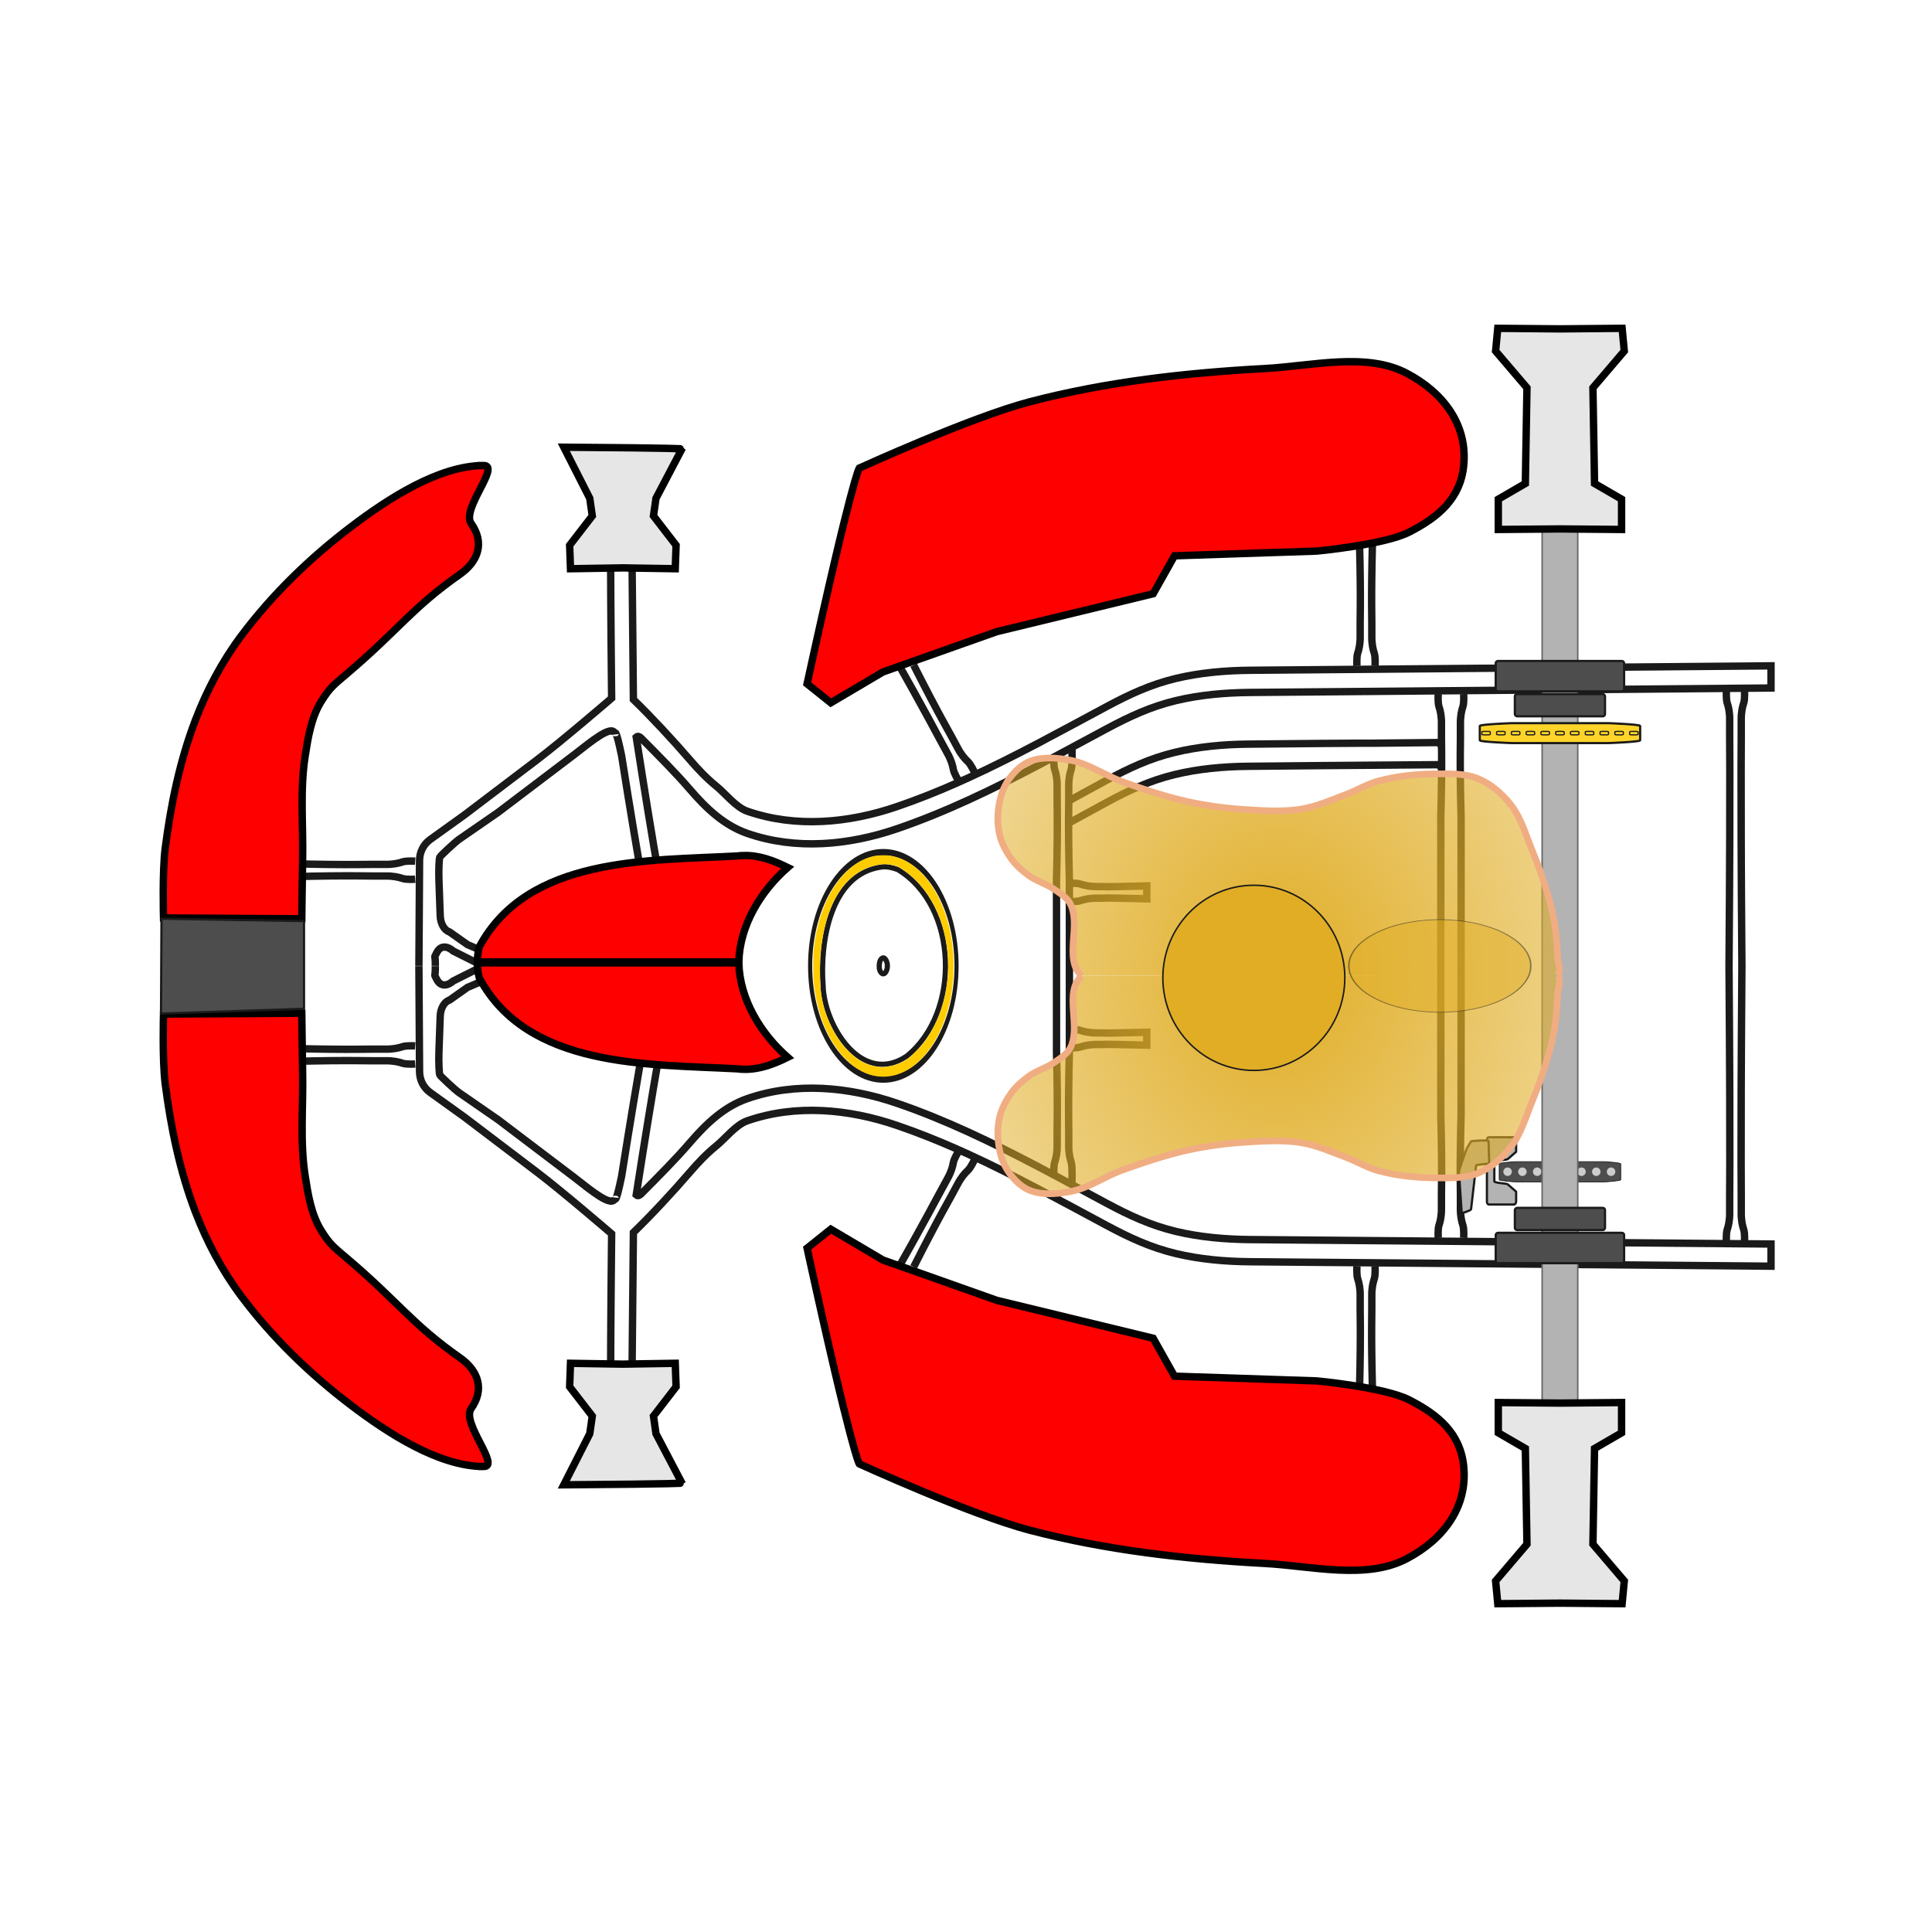 <svg:svg xmlns:dc="http://purl.org/dc/elements/1.1/" xmlns:ns1="http://sodipodi.sourceforge.net/DTD/sodipodi-0.dtd" xmlns:ns2="http://www.inkscape.org/namespaces/inkscape" xmlns:ns4="http://creativecommons.org/ns#" xmlns:rdf="http://www.w3.org/1999/02/22-rdf-syntax-ns#" xmlns:svg="http://www.w3.org/2000/svg" height="261.429" id="svg4475" version="1.1" viewBox="-21.581 -43.911 261.429 261.429" width="261.429" ns1:docname="GoKartChassis.svg" ns2:version="0.48.2 r9819">
  <svg:title id="title4062">Go Kart</svg:title>
  <svg:defs id="defs4479">
    <svg:filter color-interpolation-filters="sRGB" height="1.616" id="filter4401" width="1.627" x="-.313" y="-.308" ns2:collect="always">
      <svg:feGaussianBlur id="feGaussianBlur4403" stdDeviation="3.216" ns2:collect="always" />
    </svg:filter>
    <svg:filter color-interpolation-filters="sRGB" height="1.862" id="filter4407" width="1.877" x="-.439" y="-.431" ns2:collect="always">
      <svg:feGaussianBlur id="feGaussianBlur4409" stdDeviation="4.501" ns2:collect="always" />
    </svg:filter>
    <svg:radialGradient cx="161.96" cy="91.014" gradientTransform="matrix(2.31 -.005 .007 2.862 -212.82 -168.61)" gradientUnits="userSpaceOnUse" id="radialGradient4060" r="38.108" spreadMethod="reflect" ns2:collect="always">
      <svg:stop id="stop4317" offset="0" style="stop-color:#e0ad25" />
      <svg:stop id="stop4319" offset="1" style="stop-color:#e0ad25;stop-opacity:0" />
    </svg:radialGradient>
  </svg:defs>
  <ns1:namedview bordercolor="#666666" borderopacity="1" fit-margin-bottom="0" fit-margin-left="0" fit-margin-right="0" fit-margin-top="0" gridtolerance="1" guidetolerance="2" id="namedview4477" objecttolerance="10" pagecolor="#ffffff" showgrid="false" showguides="true" ns2:bbox-nodes="true" ns2:current-layer="layer8" ns2:cx="82.440816" ns2:cy="84.96875" ns2:guide-bbox="true" ns2:pageopacity="0" ns2:pageshadow="2" ns2:snap-bbox="true" ns2:snap-bbox-midpoints="true" ns2:snap-center="true" ns2:snap-grids="false" ns2:snap-object-midpoints="true" ns2:snap-page="true" ns2:snap-to-guides="false" ns2:window-height="752" ns2:window-maximized="0" ns2:window-width="1280" ns2:window-x="0" ns2:window-y="0" ns2:zoom="2.9180328" />
  <svg:g id="layer8" transform="translate(-10.517 -2.875)" ns2:groupmode="layer" ns2:label="Seggiolino">
    <svg:g id="g3971">
      <svg:g id="g3209">
        <svg:path d="m112.57 48.96c3.719 7.337 4.907 9.188 5.939 11.184 0.47 0.91 0.992 1.509 1.395 1.881 0.403 0.372 0.904 1.459 0.904 1.459" id="path3954" style="stroke:#1a1a1a;stroke-width:1px;fill:#666666" ns1:nodetypes="cssc" ns2:connector-curvature="0" />
        <svg:path d="m109.9 47.795c4.095 7.134 6.131 11.137 7.233 13.095 0.503 0.892 0.718 1.657 0.808 2.199 0.089 0.541 0.724 1.556 0.724 1.556" id="path3952" style="stroke:#1a1a1a;stroke-width:1px;fill:#666666" ns1:nodetypes="cssc" ns2:connector-curvature="0" />
        <svg:path d="m80.701 89.663s-0.876-0.08-5.674-30.957c0.266-0.244 0.543 0.017 0.806 0.283 2.192 2.216 4.495 4.51 6.467 6.802 1.11 1.29 2.267 2.505 3.537 3.532s2.655 1.868 4.22 2.411c6.561 2.276 13.695 1.614 20.23-0.618 3.311-1.131 6.54-2.462 9.718-3.917s6.303-3.037 9.409-4.667 6.19-3.312 9.285-4.967 5.944-2.981 9.347-3.797c3.263-0.783 6.711-1.078 10.067-1.106 3.356-0.029 6.711-0.057 10.067-0.086 6.711-0.057 13.422-0.114 20.133-0.171 13.422-0.114 26.845-0.228 40.267-0.343v-3c-13.422 0.114-26.845 0.228-40.267 0.343-4.36 0.037-8.721 0.074-13.081 0.111-0.652 0.005-1.304 0.011-1.956 0.017-1.645 0.014-3.252 0.028-5.096 0.043-3.356 0.029-6.711 0.057-10.067 0.086-3.356 0.029-6.803 0.324-10.067 1.106-3.403 0.816-6.252 2.141-9.347 3.797-3.095 1.656-6.18 3.337-9.285 4.967s-6.231 3.212-9.409 4.667c-1.186 0.543-2.379 1.069-3.581 1.574-0.636 0.267-1.274 0.528-1.915 0.782-1.394 0.553-2.8 1.076-4.222 1.561-6.535 2.231-13.669 2.893-20.23 0.618-1.565-0.543-2.949-2.383-4.22-3.411s-2.427-2.242-3.537-3.532c-2.22-2.58-5.274-5.873-7.657-8.173-0.174-17.181-0.174-17.987-0.174-17.987" id="path3861" style="stroke:#1a1a1a;stroke-width:1px;fill:none" ns1:nodetypes="cccsssssssssssccsssssssssssccsscc" ns2:connector-curvature="0" />
        <svg:path d="m45.62 89.663 0.088-14.267c0.007-1.119 0.512-2.165 1.448-2.837l4.618-3.317 9.847-7.473c3.391-2.573 10.078-8.327 10.078-8.327-0.133-12.741-0.133-18.03-0.133-18.03" id="path3867" style="stroke:#1a1a1a;stroke-width:1px;fill:none" ns1:nodetypes="cscsscc" ns2:connector-curvature="0" />
        <svg:path d="m47.841 89.663c0.019-1.8-0.233-0.871 0.116-1.644 0.807-1.789 2.299-0.37 2.299-0.37l9.979 5.013h17.086" id="path3869" style="stroke:#1a1a1a;stroke-width:1px;fill:none" ns1:nodetypes="csccc" ns2:connector-curvature="0" />
        <svg:path d="m78.964 92.663s-1.116-1.056-5.914-31.433c-0.835-4.034-0.889-2.957-0.889-2.957-0.195-0.677-0.983-0.438-2.041 0.219-1.003 0.623-2.249 1.622-3.465 2.573l-10.321 7.825-5.283 3.654c-0.504 0.348-2.523 2.222-2.608 2.413-0.084 0.191-0.163 1.704-0.113 3.082l0.175 4.867c0.038 1.049 0.567 1.957 1.257 2.162l2.441 1.723 13.063 5.556 13.698 0.317" id="path3918" style="stroke:#1a1a1a;stroke-width:1px;fill:none" ns1:nodetypes="cccsccszsssccc" ns2:connector-curvature="0" />
        <svg:g id="g4637">
          <svg:path d="m172.9 32.373c0.214 8.222 0.048 10.416 0.088 12.663 0.018 1.024-0.156 1.799-0.334 2.318-0.178 0.519-0.102 1.713-0.102 1.713" id="path3851" style="stroke:#1a1a1a;stroke-width:1px;fill:#666666" ns1:nodetypes="cssc" ns2:connector-curvature="0" />
          <svg:path d="m174.65 32.373c-0.214 8.222-0.048 10.416-0.088 12.663-0.018 1.024 0.156 1.799 0.334 2.318 0.178 0.519 0.102 1.713 0.102 1.713" id="path3948" style="stroke:#1a1a1a;stroke-width:1px;fill:#666666" ns1:nodetypes="cssc" ns2:connector-curvature="0" />
        </svg:g>
        <svg:g id="g3991" transform="matrix(1 0 0 -1 0 179.36)">
          <svg:path d="m112.57 48.96c3.719 7.337 4.907 9.188 5.939 11.184 0.47 0.91 0.992 1.509 1.395 1.881 0.403 0.372 0.904 1.459 0.904 1.459" id="path3993" style="stroke:#1a1a1a;stroke-width:1px;fill:#666666" ns1:nodetypes="cssc" ns2:connector-curvature="0" />
          <svg:path d="m109.9 47.795c4.095 7.134 6.131 11.137 7.233 13.095 0.503 0.892 0.718 1.657 0.808 2.199 0.089 0.541 0.724 1.556 0.724 1.556" id="path3995" style="stroke:#1a1a1a;stroke-width:1px;fill:#666666" ns1:nodetypes="cssc" ns2:connector-curvature="0" />
          <svg:path d="m80.701 89.663s-0.876-0.08-5.674-30.957c0.266-0.244 0.543 0.017 0.806 0.283 2.192 2.216 4.495 4.51 6.467 6.802 1.11 1.29 2.267 2.505 3.537 3.532s2.655 1.868 4.22 2.411c6.561 2.276 13.695 1.614 20.23-0.618 3.311-1.131 6.54-2.462 9.718-3.917s6.303-3.037 9.409-4.667 6.19-3.312 9.285-4.967 5.944-2.981 9.347-3.797c3.263-0.783 6.711-1.078 10.067-1.106 3.356-0.029 6.711-0.057 10.067-0.086 6.711-0.057 13.422-0.114 20.133-0.171 13.422-0.114 26.845-0.228 40.267-0.343v-3c-13.422 0.114-26.845 0.228-40.267 0.343-4.36 0.037-8.721 0.074-13.081 0.111-0.652 0.005-1.304 0.011-1.956 0.017-1.645 0.014-3.252 0.028-5.096 0.043-3.356 0.029-6.711 0.057-10.067 0.086-3.356 0.029-6.803 0.324-10.067 1.106-3.403 0.816-6.252 2.141-9.347 3.797-3.095 1.656-6.18 3.337-9.285 4.967s-6.231 3.212-9.409 4.667c-1.186 0.543-2.379 1.069-3.581 1.574-0.636 0.267-1.274 0.528-1.915 0.782-1.394 0.553-2.8 1.076-4.222 1.561-6.535 2.231-13.669 2.893-20.23 0.618-1.565-0.543-2.949-2.383-4.22-3.411s-2.427-2.242-3.537-3.532c-2.22-2.58-5.274-5.873-7.657-8.173-0.174-17.181-0.174-17.987-0.174-17.987" id="path3999" style="stroke:#1a1a1a;stroke-width:1px;fill:none" ns1:nodetypes="cccsssssssssssccsssssssssssccsscc" ns2:connector-curvature="0" />
          <svg:path d="m45.62 89.663 0.088-14.267c0.007-1.119 0.512-2.165 1.448-2.837l4.618-3.317 9.847-7.473c3.391-2.573 10.078-8.327 10.078-8.327-0.133-12.741-0.133-18.03-0.133-18.03" id="path4001" style="stroke:#1a1a1a;stroke-width:1px;fill:none" ns1:nodetypes="cscsscc" ns2:connector-curvature="0" />
          <svg:path d="m47.841 89.663c0.019-1.8-0.233-0.871 0.116-1.644 0.807-1.789 2.299-0.37 2.299-0.37l9.979 5.013h17.086" id="path4003" style="stroke:#1a1a1a;stroke-width:1px;fill:none" ns1:nodetypes="csccc" ns2:connector-curvature="0" />
          <svg:path d="m172.9 32.373c0.214 8.222 0.048 10.416 0.088 12.663 0.018 1.024-0.156 1.799-0.334 2.318-0.178 0.519-0.102 1.713-0.102 1.713" id="path4005" style="stroke:#1a1a1a;stroke-width:1px;fill:#666666" ns1:nodetypes="cssc" ns2:connector-curvature="0" />
          <svg:path d="m78.964 92.663s-1.116-1.056-5.914-31.433c-0.835-4.034-0.889-2.957-0.889-2.957-0.195-0.677-0.983-0.438-2.041 0.219-1.003 0.623-2.249 1.622-3.465 2.573l-10.321 7.825-5.283 3.654c-0.504 0.348-2.523 2.222-2.608 2.413-0.084 0.191-0.163 1.704-0.113 3.082l0.175 4.867c0.038 1.049 0.567 1.957 1.257 2.162l2.441 1.723 13.063 5.556 13.698 0.317" id="path4007" style="stroke:#1a1a1a;stroke-width:1px;fill:none" ns1:nodetypes="cccsccszsssccc" ns2:connector-curvature="0" />
          <svg:path d="m174.65 32.373c-0.214 8.222-0.048 10.416-0.088 12.663-0.018 1.024 0.156 1.799 0.334 2.318 0.178 0.519 0.102 1.713 0.102 1.713" id="path4009" style="stroke:#1a1a1a;stroke-width:1px;fill:#666666" ns1:nodetypes="cssc" ns2:connector-curvature="0" />
        </svg:g>
        <svg:g id="g4641" transform="matrix(0 -1 1 0 -3.948 250.49)">
          <svg:path d="m172.9 32.373c0.214 8.222 0.048 10.416 0.088 12.663 0.018 1.024-0.156 1.799-0.334 2.318-0.178 0.519-0.102 1.713-0.102 1.713" id="path4643" style="stroke:#1a1a1a;stroke-width:1px;fill:#666666" ns1:nodetypes="cssc" ns2:connector-curvature="0" />
          <svg:path d="m174.65 32.373c-0.214 8.222-0.048 10.416-0.088 12.663-0.018 1.024 0.156 1.799 0.334 2.318 0.178 0.519 0.102 1.713 0.102 1.713" id="path4645" style="stroke:#1a1a1a;stroke-width:1px;fill:#666666" ns1:nodetypes="cssc" ns2:connector-curvature="0" />
        </svg:g>
        <svg:g id="g4647" transform="matrix(0 -1 1 0 -3.948 275.49)">
          <svg:path d="m172.9 32.373c0.214 8.222 0.048 10.416 0.088 12.663 0.018 1.024-0.156 1.799-0.334 2.318-0.178 0.519-0.102 1.713-0.102 1.713" id="path4649" style="stroke:#1a1a1a;stroke-width:1px;fill:#666666" ns1:nodetypes="cssc" ns2:connector-curvature="0" />
          <svg:path d="m174.65 32.373c-0.214 8.222-0.048 10.416-0.088 12.663-0.018 1.024 0.156 1.799 0.334 2.318 0.178 0.519 0.102 1.713 0.102 1.713" id="path4651" style="stroke:#1a1a1a;stroke-width:1px;fill:#666666" ns1:nodetypes="cssc" ns2:connector-curvature="0" />
        </svg:g>
        <svg:path d="m133.99 60.257s0.076 2.31-0.102 2.829c-0.178 0.519-0.352 1.294-0.334 2.318 0.04 2.246-0.126 4.44 0.088 12.663v23.191c-0.214 8.222-0.048 10.416-0.088 12.663-0.018 1.024 0.156 1.799 0.334 2.318 0.178 0.519 0.102 2.829 0.102 2.829" id="path4655" style="stroke:#1a1a1a;stroke-width:1px;fill:#666666" ns1:nodetypes="cssccssc" ns2:connector-curvature="0" />
        <svg:path d="m131.55 61.373s-0.076 1.194 0.102 1.713c0.178 0.519 0.352 1.294 0.334 2.318-0.04 2.246 0.126 4.44-0.088 12.663v23.191c0.214 8.222 0.048 10.416 0.088 12.663 0.018 1.024-0.156 1.799-0.334 2.318-0.178 0.519-0.102 1.713-0.102 1.713" id="path4657" style="stroke:#1a1a1a;stroke-width:1px;fill:#666666" ns1:nodetypes="cssccssc" ns2:connector-curvature="0" />
        <svg:path d="m222.55 52.373s-0.076 1.194 0.102 1.713c0.178 0.519 0.352 1.294 0.334 2.318-0.04 2.246 0.126 4.44-0.088 33.315 0.214 28.875 0.048 31.069 0.088 33.315 0.018 1.024-0.156 1.799-0.334 2.318-0.178 0.519-0.102 1.713-0.102 1.713" id="path5497" style="stroke:#1a1a1a;stroke-width:1px;fill:#666666" ns1:nodetypes="csscssc" ns2:connector-curvature="0" />
        <svg:path d="m224.99 52.373s0.076 1.194-0.102 1.713c-0.178 0.519-0.352 1.294-0.334 2.318 0.04 2.246-0.126 4.44 0.088 33.315-0.214 28.875-0.048 31.069-0.088 33.315-0.018 1.024 0.156 1.799 0.334 2.318 0.178 0.519 0.102 1.713 0.102 1.713" id="path5499" style="stroke:#1a1a1a;stroke-width:1px;fill:#666666" ns1:nodetypes="csscssc" ns2:connector-curvature="0" />
        <svg:path d="m186.99 52.873s0.076 1.194-0.102 1.713c-0.178 0.519-0.352 1.294-0.334 2.318 0.04 2.246-0.126 4.44 0.088 12.663l0 40.206c-0.214 8.222-0.048 10.416-0.088 12.663-0.018 1.024 0.156 1.799 0.334 2.318 0.178 0.519 0.102 1.713 0.102 1.713" id="path5513" style="stroke:#1a1a1a;stroke-width:1px;fill:#666666" ns1:nodetypes="cssccssc" ns2:connector-curvature="0" />
        <svg:path d="m183.55 126.47s-0.076-1.194 0.102-1.713c0.178-0.519 0.352-1.294 0.334-2.318-0.04-2.246 0.126-4.44-0.088-12.663v-40.213c0.214-8.222 0.048-10.416 0.088-12.663 0.018-1.024-0.156-1.799-0.334-2.318-0.178-0.519-0.102-1.713-0.102-1.713" id="path5517" style="stroke:#1a1a1a;stroke-width:1px;fill:#666666" ns1:nodetypes="cssccssc" ns2:connector-curvature="0" />
        <svg:g id="g5548" style="fill:none" transform="matrix(0 1 -1 0 182.49 -94.052)">
          <svg:path d="m174.99 49.067s0.076-1.194-0.102-1.713c-0.178-0.519-0.352-1.294-0.334-2.318 0.04-2.246-0.126 1.56 0.088-6.662h-1.747c0.214 8.222 0.048 4.416 0.088 6.662 0.018 1.024-0.156 1.799-0.334 2.318-0.178 0.519-0.102 1.713-0.102 1.713" id="path5552" style="stroke:#1a1a1a;stroke-width:1px;fill:none" ns1:nodetypes="cssccssc" ns2:connector-curvature="0" />
        </svg:g>
        <svg:g id="g5554" style="fill:none" transform="matrix(0 1 -1 0 182.49 -74.252)">
          <svg:path d="m174.99 49.067s0.076-1.194-0.102-1.713c-0.178-0.519-0.352-1.294-0.334-2.318 0.04-2.246-0.126 1.56 0.088-6.662h-1.747c0.214 8.222 0.048 4.416 0.088 6.662 0.018 1.024-0.156 1.799-0.334 2.318-0.178 0.519-0.102 1.713-0.102 1.713" id="path5558" style="stroke:#1a1a1a;stroke-width:1px;fill:none" ns1:nodetypes="cssccssc" ns2:connector-curvature="0" />
        </svg:g>
      </svg:g>
      <svg:g id="g4544" transform="matrix(.986 0 0 1 1.898 50)">
        <svg:path d="m184.59 13.031v-0.594c-5.469 0.043-10.935 0.078-16.406 0.125-3.356 0.029-6.707 0.065-10.062 0.094-3.356 0.029-6.831 0.342-10.094 1.125-3.403 0.816-6.249 2.126-9.344 3.781-1.804 0.965-3.603 1.939-5.406 2.906" id="path4521" style="stroke:#1a1a1a;stroke-width:1px;fill:none" ns1:nodetypes="ccccssc" ns2:connector-curvature="0" />
        <svg:path d="m184.59 10.031v-0.594c-3.126 0.031-6.253 0.067-9.375 0.094-0.652 0.005-1.285-0.005-1.938 0l-5.09 0.032c-3.356 0.029-6.707 0.065-10.062 0.094-3.356 0.029-6.831 0.342-10.094 1.125-3.403 0.816-6.249 2.126-9.344 3.781-1.804 0.965-3.603 1.939-5.406 2.906" id="path4517" style="stroke:#1a1a1a;stroke-width:1px;fill:none" ns1:nodetypes="cccccsssc" ns2:connector-curvature="0" />
      </svg:g>
      <svg:path d="m98.148 51.495c3.047-13.952 4.811-21.249 5.814-25.058 1.002-3.809 1.243-4.13 1.243-4.13s15.103-6.892 23.094-8.981c10.342-2.704 21.079-3.918 31.754-4.49 6.409-0.344 13.755-2.25 19.245 0.641 4.934 2.599 8.259 6.961 7.698 12.509-0.449 4.438-3.404 6.952-7.377 8.981-3.366 1.719-12.509 2.566-12.509 2.566l-19.245 0.641-2.887 5.132-21.169 5.132-15.396 5.453-7.056 4.17z" id="path4501" style="stroke:#000000;stroke-width:1px;fill:#ff0000" ns1:nodetypes="cscsssssccccccc" ns2:connector-curvature="0" />
      <svg:path d="m54.377 21.948c2.335-0.01-3.042 5.93-1.692 7.835 1.818 2.566 1.05 5.096-1.525 6.9-6.487 4.542-8.294 7.527-15.346 13.502-1.694 1.435-2.267 1.845-3.433 3.734-1.344 2.178-1.761 4.842-2.155 7.371-0.715 4.596-0.251 9.298-0.34 13.948-0.052 2.684-0.113 8.051-0.113 8.051l-18.71-0.112s-0.173-6.299 0.227-9.412c0.756-5.893 1.962-11.8 4.082-17.35 1.551-4.061 3.627-7.977 6.237-11.453 4.188-5.579 9.297-10.527 14.855-14.742 4.883-3.703 11.786-8.243 17.914-8.27z" id="path4495" style="stroke:#000000;stroke-width:1px;fill:#ff0000" ns1:nodetypes="sssssssccsssss" ns2:connector-curvature="0" />
      <svg:path d="m89.565 74.728c-0.299 0.009-0.585 0.02-0.889 0.065-12.153 0.647-28.312 0.065-34.882 12.291-0.189 0.709-0.262 1.385-0.263 2.043h35.376c0.136-4.931 2.933-9.549 6.614-12.778-1.865-0.927-3.862-1.682-5.956-1.621zm-36.034 14.529c0.001 0.658 0.074 1.335 0.263 2.043 6.57 12.226 22.729 11.644 34.882 12.291 0.304 0.044 0.589 0.057 0.889 0.065 2.094 0.06 4.091-0.695 5.956-1.621-3.681-3.229-6.479-7.847-6.614-12.778h-35.376z" id="path3930" style="stroke:#000000;stroke-width:1px;fill:#ff0000" ns2:connector-curvature="0" />
      <svg:path d="m98.148 127.86c3.047 13.952 4.811 21.249 5.814 25.058 1.002 3.809 1.243 4.13 1.243 4.13s15.103 6.892 23.094 8.981c10.342 2.704 21.079 3.918 31.754 4.49 6.409 0.344 13.755 2.25 19.245-0.641 4.934-2.599 8.259-6.961 7.698-12.509-0.449-4.438-3.404-6.952-7.377-8.981-3.366-1.719-12.509-2.566-12.509-2.566l-19.245-0.641-2.887-5.132-21.169-5.132-15.396-5.453-7.056-4.17z" id="path4015" style="stroke:#000000;stroke-width:1px;fill:#ff0000" ns1:nodetypes="cscsssssccccccc" ns2:connector-curvature="0" />
      <svg:path d="m54.377 157.41c2.335 0.011-3.042-5.93-1.692-7.835 1.818-2.566 1.05-5.096-1.525-6.9-6.487-4.542-8.294-7.527-15.346-13.502-1.694-1.435-2.267-1.845-3.433-3.734-1.344-2.178-1.761-4.842-2.155-7.371-0.715-4.596-0.251-9.298-0.34-13.948-0.052-2.684-0.113-8.051-0.113-8.051l-18.711 0.113s-0.173 6.299 0.227 9.412c0.756 5.893 1.962 11.8 4.082 17.35 1.551 4.061 3.627 7.977 6.237 11.453 4.188 5.579 9.297 10.527 14.855 14.742 4.883 3.703 11.786 8.243 17.914 8.27z" id="path4017" style="stroke:#000000;stroke-width:1px;fill:#ff0000" ns1:nodetypes="sssssssccsssss" ns2:connector-curvature="0" />
      <svg:path d="m10.787 83.281 19.288 0.325v11.86l-19.353 0.65z" id="rect4043" style="stroke-linejoin:round;stroke-dashoffset:7.087;stroke:#1a1a1a;stroke-linecap:square;stroke-miterlimit:10;stroke-width:0.3;fill:#4d4d4d" ns1:nodetypes="ccccc" ns2:connector-curvature="0" />
      <svg:path d="m140.36 91.96c0 8.494-6.886 15.38-15.38 15.38-8.494 0-15.38-6.886-15.38-15.38 0-8.494 6.886-15.38 15.38-15.38 8.494 0 15.38 6.886 15.38 15.38z" id="path5565" style="stroke-linejoin:round;stroke-dashoffset:7.087;stroke:#1a1a1a;stroke-linecap:square;stroke-miterlimit:10;stroke-width:.872;fill:none" transform="matrix(.644 0 0 1 27.977 -2.3)" ns1:cx="124.98112" ns1:cy="91.959999" ns1:rx="15.379573" ns1:ry="15.379573" ns1:type="arc" />
      <svg:path d="m108.22 76.281c-6.948 0.935-8.347 10.226-7.906 16 0.107 5.334 5.15 13.719 11.312 9.594 7.359-5.909 6.993-20.308-1.219-25.25-0.693-0.251-1.444-0.449-2.188-0.344z" id="path5567" style="stroke-linejoin:round;stroke-dashoffset:7.087;stroke:#1a1a1a;stroke-linecap:square;stroke-miterlimit:10;stroke-width:0.7;fill:none" ns2:connector-curvature="0" />
      <svg:path d="m107.66 104.61c-1.49-0.193-2.926-0.967-4.241-2.287-2.39-2.399-3.876-5.931-4.365-10.373-0.099-0.902-0.101-3.603-0.002-4.536 0.684-6.48 3.8-11.446 7.875-12.551 0.664-0.18 1.93-0.223 2.64-0.09 4.778 0.898 8.406 7.321 8.406 14.88 0 3.459-0.743 6.752-2.128 9.425-2.015 3.89-5.044 5.938-8.185 5.532zm1.21-1.292c0.976-0.11 1.945-0.463 2.826-1.029 0.442-0.284 1.778-1.614 2.252-2.241 3.14-4.154 4.13-10.137 2.579-15.577-0.872-3.06-2.657-5.788-4.869-7.442-0.841-0.629-1.135-0.788-1.787-0.964-0.981-0.265-1.895-0.216-3.093 0.167-3.874 1.238-6.295 5.481-6.833 11.976-0.077 0.927-0.076 3.17 0.002 4.26 0.144 2.019 0.646 3.798 1.593 5.646 1.541 3.008 3.806 4.928 6.132 5.198 0.61 0.071 0.61 0.071 1.198 0.005z" id="path5580" style="stroke-miterlimit:10;stroke-width:0;fill:#ffcc00" ns2:connector-curvature="0" />
      <svg:path d="m108.44 88.582c-0.463 0.076-0.556 0.826-0.526 1.293 0.007 0.431 0.343 1.109 0.753 0.775 0.49-0.477 0.466-1.641-0.081-2.041-0.046-0.02-0.096-0.036-0.146-0.028z" id="path5588" style="stroke-linejoin:round;stroke-dashoffset:7.087;stroke:#1a1a1a;stroke-linecap:square;stroke-miterlimit:10;stroke-width:0.7;fill:none" ns2:connector-curvature="0" />
      <svg:g id="g4302" transform="translate(0,39)">
        <svg:path d="m190.41 73.847c-0.161 0-0.272 0.141-0.272 0.347v8.371c0 0.206 0.111 0.385 0.272 0.385h3.379c0.161 0 0.302-0.18 0.302-0.385v-1.355l-1.148-1c-0.122-0.106-1.802-0.18-1.802-0.385v-2.621c0-0.206 1.68-0.28 1.802-0.385l1.148-1v-1.625c0-0.206-0.141-0.347-0.302-0.347z" id="rect4585" style="stroke-linejoin:round;stroke-dashoffset:7.087;stroke:#1a1a1a;stroke-linecap:square;stroke-miterlimit:10;stroke-width:0.3;fill:#b3b3b3" ns1:nodetypes="sssssscsssscsss" ns2:connector-curvature="0" />
        <svg:path d="m194.1 77.154h11.847c0.167 0 2.301 0.134 2.301 0.301v2.14c0 0.167-2.134 0.301-2.301 0.301h-11.847c-0.167 0-2.301-0.134-2.301-0.301v-2.14c0-0.167 2.134-0.301 2.301-0.301z" id="rect4596" style="stroke-linejoin:round;stroke-dashoffset:7.087;stroke:#1a1a1a;stroke-linecap:square;stroke-miterlimit:10;stroke-width:.1;fill:#4d4d4d" ns1:nodetypes="sssssssss" ns2:connector-curvature="0" />
        <svg:path d="m206.94 74.924c0 1.138-0.38 2.06-0.848 2.06s-0.848-0.922-0.848-2.06c0-1.138 0.38-2.06 0.848-2.06s0.848 0.922 0.848 2.06z" id="path3187" style="stroke-width:0;stroke-miterlimit:10;fill:none" ns1:cx="206.09581" ns1:cy="74.923889" ns1:rx="0.84813088" ns1:ry="2.0597465" ns1:type="arc" />
        <svg:path d="m181.74 79.407c0 1.506-0.841 2.726-1.878 2.726s-1.878-1.22-1.878-2.726 0.841-2.726 1.878-2.726 1.878 1.22 1.878 2.726z" id="path3191" style="stroke-width:0;stroke-miterlimit:10;fill:#cccccc" transform="matrix(.306 0 0 .211 143.9 61.761)" ns1:cx="179.86433" ns1:cy="79.406868" ns1:rx="1.8780041" ns1:ry="2.726135" ns1:type="arc" />
        <svg:path d="m181.74 79.407c0 1.506-0.841 2.726-1.878 2.726s-1.878-1.22-1.878-2.726 0.841-2.726 1.878-2.726 1.878 1.22 1.878 2.726z" id="path3195" style="stroke-width:0;stroke-miterlimit:10;fill:#cccccc" transform="matrix(.306 0 0 .211 145.9 61.761)" ns1:cx="179.86433" ns1:cy="79.406868" ns1:rx="1.8780041" ns1:ry="2.726135" ns1:type="arc" />
        <svg:path d="m181.74 79.407c0 1.506-0.841 2.726-1.878 2.726s-1.878-1.22-1.878-2.726 0.841-2.726 1.878-2.726 1.878 1.22 1.878 2.726z" id="path3197" style="stroke-width:0;stroke-miterlimit:10;fill:#cccccc" transform="matrix(.306 0 0 .211 147.9 61.761)" ns1:cx="179.86433" ns1:cy="79.406868" ns1:rx="1.8780041" ns1:ry="2.726135" ns1:type="arc" />
        <svg:path d="m181.74 79.407c0 1.506-0.841 2.726-1.878 2.726s-1.878-1.22-1.878-2.726 0.841-2.726 1.878-2.726 1.878 1.22 1.878 2.726z" id="path3199" style="stroke-width:0;stroke-miterlimit:10;fill:#cccccc" transform="matrix(.306 0 0 .211 149.9 61.761)" ns1:cx="179.86433" ns1:cy="79.406868" ns1:rx="1.8780041" ns1:ry="2.726135" ns1:type="arc" />
        <svg:path d="m181.74 79.407c0 1.506-0.841 2.726-1.878 2.726s-1.878-1.22-1.878-2.726 0.841-2.726 1.878-2.726 1.878 1.22 1.878 2.726z" id="path3201" style="stroke-width:0;stroke-miterlimit:10;fill:#cccccc" transform="matrix(.306 0 0 .211 141.9 61.761)" ns1:cx="179.86433" ns1:cy="79.406868" ns1:rx="1.8780041" ns1:ry="2.726135" ns1:type="arc" />
        <svg:path d="m181.74 79.407c0 1.506-0.841 2.726-1.878 2.726s-1.878-1.22-1.878-2.726 0.841-2.726 1.878-2.726 1.878 1.22 1.878 2.726z" id="path3203" style="stroke-width:0;stroke-miterlimit:10;fill:#cccccc" transform="matrix(.306 0 0 .211 139.9 61.761)" ns1:cx="179.86433" ns1:cy="79.406868" ns1:rx="1.8780041" ns1:ry="2.726135" ns1:type="arc" />
        <svg:path d="m181.74 79.407c0 1.506-0.841 2.726-1.878 2.726s-1.878-1.22-1.878-2.726 0.841-2.726 1.878-2.726 1.878 1.22 1.878 2.726z" id="path3205" style="stroke-width:0;stroke-miterlimit:10;fill:#cccccc" transform="matrix(.306 0 0 .211 137.9 61.761)" ns1:cx="179.86433" ns1:cy="79.406868" ns1:rx="1.8780041" ns1:ry="2.726135" ns1:type="arc" />
        <svg:path d="m181.74 79.407c0 1.506-0.841 2.726-1.878 2.726s-1.878-1.22-1.878-2.726 0.841-2.726 1.878-2.726 1.878 1.22 1.878 2.726z" id="path3207" style="stroke-width:0;stroke-miterlimit:10;fill:#cccccc" transform="matrix(.306 0 0 .211 151.9 61.761)" ns1:cx="179.86433" ns1:cy="79.406868" ns1:rx="1.8780041" ns1:ry="2.726135" ns1:type="arc" />
      </svg:g>
      <svg:g id="g3883">
        <svg:path d="m190.36 113.37 0.089 2.966c0.005 0.151-1.754 0.19-1.772 0.34l-0.683 5.918c-0.017 0.15-1.262 0.607-1.272 0.456l-0.368-5.547c-0.01-0.151 0.979-3.001 1.057-3.131l0.565-0.944c0.078-0.13 2.379-0.21 2.384-0.059z" id="rect4593" style="stroke-linejoin:round;stroke-dashoffset:7.087;stroke:#1a1a1a;stroke-linecap:square;stroke-miterlimit:10;stroke-width:0.3;fill:#b3b3b3" ns1:nodetypes="cssssssssc" ns2:connector-curvature="0" />
        <svg:rect height="118.78" id="rect4552" rx="0.301" style="stroke-linejoin:round;stroke-dashoffset:7.087;stroke:#666666;stroke-linecap:square;stroke-miterlimit:10;stroke-width:.2;fill:#b3b3b3" width="4.822" x="197.61" y="30.286" />
        <svg:rect height="3.003" id="rect4026" rx="0.301" style="stroke-linejoin:round;stroke-dashoffset:7.087;stroke:#1a1a1a;stroke-linecap:square;stroke-miterlimit:10;stroke-width:0.3;fill:#4d4d4d" width="12.198" x="193.92" y="52.887" />
        <svg:rect height="4.112" id="rect4024" rx="0.301" style="stroke-linejoin:round;stroke-dashoffset:7.087;stroke:#1a1a1a;stroke-linecap:square;stroke-miterlimit:10;stroke-width:0.3;fill:#4d4d4d" width="17.374" x="191.33" y="48.405" />
        <svg:rect height="3.003" id="rect5505" rx="0.301" style="stroke-linejoin:round;stroke-dashoffset:7.087;stroke:#1a1a1a;stroke-linecap:square;stroke-miterlimit:10;stroke-width:0.3;fill:#4d4d4d" transform="scale(1,-1)" width="12.198" x="193.92" y="-125.41" />
        <svg:rect height="4.112" id="rect5507" rx="0.301" style="stroke-linejoin:round;stroke-dashoffset:7.087;stroke:#1a1a1a;stroke-linecap:square;stroke-miterlimit:10;stroke-width:0.3;fill:#4d4d4d" transform="scale(1,-1)" width="17.374" x="191.33" y="-129.89" />
        <svg:g id="g4286" transform="translate(0,3)">
          <svg:path d="m193.55 53.817h12.948c0.208 0 4.376 0.168 4.376 0.376v1.948c0 0.208-4.168 0.376-4.376 0.376h-12.948c-0.208 0-4.376-0.168-4.376-0.376v-1.948c0-0.208 4.168-0.376 4.376-0.376z" id="rect5533" style="stroke-linejoin:round;stroke-dashoffset:7.087;stroke:#1a1a1a;stroke-linecap:square;stroke-miterlimit:10;stroke-width:0.3;fill:#ffd42a" ns1:nodetypes="sssssssss" ns2:connector-curvature="0" />
          <svg:path d="m199.68 54.935h0.686c0.011 0 0.232 0.029 0.232 0.065v0.336c0 0.036-0.221 0.065-0.232 0.065h-0.686c-0.011 0-0.232-0.029-0.232-0.065v-0.336c0-0.036 0.221-0.065 0.232-0.065z" id="path3245" style="stroke-linejoin:round;stroke-dashoffset:7.087;stroke:#1a1a1a;stroke-linecap:square;stroke-miterlimit:10;stroke-width:.161;fill:#ffd42a" ns1:nodetypes="sssssssss" ns2:connector-curvature="0" />
          <svg:path d="m201.68 54.935h0.686c0.011 0 0.232 0.029 0.232 0.065v0.336c0 0.036-0.221 0.065-0.232 0.065h-0.686c-0.011 0-0.232-0.029-0.232-0.065v-0.336c0-0.036 0.221-0.065 0.232-0.065z" id="path3247" style="stroke-linejoin:round;stroke-dashoffset:7.087;stroke:#1a1a1a;stroke-linecap:square;stroke-miterlimit:10;stroke-width:.161;fill:#ffd42a" ns1:nodetypes="sssssssss" ns2:connector-curvature="0" />
          <svg:path d="m203.68 54.935h0.686c0.011 0 0.232 0.029 0.232 0.065v0.336c0 0.036-0.221 0.065-0.232 0.065h-0.686c-0.011 0-0.232-0.029-0.232-0.065v-0.336c0-0.036 0.221-0.065 0.232-0.065z" id="path3249" style="stroke-linejoin:round;stroke-dashoffset:7.087;stroke:#1a1a1a;stroke-linecap:square;stroke-miterlimit:10;stroke-width:.161;fill:#ffd42a" ns1:nodetypes="sssssssss" ns2:connector-curvature="0" />
          <svg:path d="m205.68 54.935h0.686c0.011 0 0.232 0.029 0.232 0.065v0.336c0 0.036-0.221 0.065-0.232 0.065h-0.686c-0.011 0-0.232-0.029-0.232-0.065v-0.336c0-0.036 0.221-0.065 0.232-0.065z" id="path3251" style="stroke-linejoin:round;stroke-dashoffset:7.087;stroke:#1a1a1a;stroke-linecap:square;stroke-miterlimit:10;stroke-width:.161;fill:#ffd42a" ns1:nodetypes="sssssssss" ns2:connector-curvature="0" />
          <svg:path d="m207.68 54.935h0.686c0.011 0 0.232 0.029 0.232 0.065v0.336c0 0.036-0.221 0.065-0.232 0.065h-0.686c-0.011 0-0.232-0.029-0.232-0.065v-0.336c0-0.036 0.221-0.065 0.232-0.065z" id="path3253" style="stroke-linejoin:round;stroke-dashoffset:7.087;stroke:#1a1a1a;stroke-linecap:square;stroke-miterlimit:10;stroke-width:.161;fill:#ffd42a" ns1:nodetypes="sssssssss" ns2:connector-curvature="0" />
          <svg:path d="m209.68 54.935h0.686c0.011 0 0.232 0.029 0.232 0.065v0.336c0 0.036-0.221 0.065-0.232 0.065h-0.686c-0.011 0-0.232-0.029-0.232-0.065v-0.336c0-0.036 0.221-0.065 0.232-0.065z" id="path3255" style="stroke-linejoin:round;stroke-dashoffset:7.087;stroke:#1a1a1a;stroke-linecap:square;stroke-miterlimit:10;stroke-width:.161;fill:#ffd42a" ns1:nodetypes="sssssssss" ns2:connector-curvature="0" />
          <svg:path d="m197.68 54.935h0.686c0.011 0 0.232 0.029 0.232 0.065v0.336c0 0.036-0.221 0.065-0.232 0.065h-0.686c-0.011 0-0.232-0.029-0.232-0.065v-0.336c0-0.036 0.221-0.065 0.232-0.065z" id="path3257" style="stroke-linejoin:round;stroke-dashoffset:7.087;stroke:#1a1a1a;stroke-linecap:square;stroke-miterlimit:10;stroke-width:.161;fill:#ffd42a" ns1:nodetypes="sssssssss" ns2:connector-curvature="0" />
          <svg:path d="m195.68 54.935h0.686c0.011 0 0.232 0.029 0.232 0.065v0.336c0 0.036-0.221 0.065-0.232 0.065h-0.686c-0.011 0-0.232-0.029-0.232-0.065v-0.336c0-0.036 0.221-0.065 0.232-0.065z" id="path3259" style="stroke-linejoin:round;stroke-dashoffset:7.087;stroke:#1a1a1a;stroke-linecap:square;stroke-miterlimit:10;stroke-width:.161;fill:#ffd42a" ns1:nodetypes="sssssssss" ns2:connector-curvature="0" />
          <svg:path d="m193.68 54.935h0.686c0.011 0 0.232 0.029 0.232 0.065v0.336c0 0.036-0.221 0.065-0.232 0.065h-0.686c-0.011 0-0.232-0.029-0.232-0.065v-0.336c0-0.036 0.221-0.065 0.232-0.065z" id="path3261" style="stroke-linejoin:round;stroke-dashoffset:7.087;stroke:#1a1a1a;stroke-linecap:square;stroke-miterlimit:10;stroke-width:.161;fill:#ffd42a" ns1:nodetypes="sssssssss" ns2:connector-curvature="0" />
          <svg:path d="m191.68 54.935h0.686c0.011 0 0.232 0.029 0.232 0.065v0.336c0 0.036-0.221 0.065-0.232 0.065h-0.686c-0.011 0-0.232-0.029-0.232-0.065v-0.336c0-0.036 0.221-0.065 0.232-0.065z" id="path3263" style="stroke-linejoin:round;stroke-dashoffset:7.087;stroke:#1a1a1a;stroke-linecap:square;stroke-miterlimit:10;stroke-width:.161;fill:#ffd42a" ns1:nodetypes="sssssssss" ns2:connector-curvature="0" />
          <svg:path d="m189.68 54.935h0.686c0.011 0 0.232 0.029 0.232 0.065v0.336c0 0.036-0.221 0.065-0.232 0.065h-0.686c-0.011 0-0.232-0.029-0.232-0.065v-0.336c0-0.036 0.221-0.065 0.232-0.065z" id="path3265" style="stroke-linejoin:round;stroke-dashoffset:7.087;stroke:#1a1a1a;stroke-linecap:square;stroke-miterlimit:10;stroke-width:.161;fill:#ffd42a" ns1:nodetypes="sssssssss" ns2:connector-curvature="0" />
        </svg:g>
        <svg:path d="m66.132 35.92-0.113-3.175 3.062-3.969l-0.341-2.382-3.515-6.917c15.989 0.113 15.989 0.227 15.989 0.227l-3.515 6.691-0.34 2.381 3.062 3.969-0.113 3.175-7.088-0.113z" id="path4491" style="stroke:#000000;stroke-width:1px;fill:#e6e6e6" ns1:nodetypes="cccccccccccc" ns2:connector-curvature="0" />
        <svg:path d="m208.36 30.608v-4.097l-3.658-2.122-0.219-12.949 4.243-4.975-0.293-3.073-8.413 0.073-8.413-0.073-0.293 3.073 4.243 4.975-0.219 12.949-3.658 2.122v4.097l8.34-0.073z" id="path3052" style="stroke:#000000;stroke-width:1px;fill:#e6e6e6" ns1:nodetypes="cccccccccccccccc" ns2:connector-curvature="0" />
        <svg:path d="m66.132 143.44-0.113 3.175 3.062 3.969-0.34 2.381-3.515 6.917c15.989-0.113 15.989-0.227 15.989-0.227l-3.515-6.691-0.34-2.381 3.062-3.969-0.113-3.175-7.088 0.113z" id="path4011" style="stroke:#000000;stroke-width:1px;fill:#e6e6e6" ns1:nodetypes="cccccccccccc" ns2:connector-curvature="0" />
        <svg:path d="m208.36 148.75v4.097l-3.658 2.122-0.219 12.949 4.243 4.975-0.293 3.073-8.413-0.073-8.413 0.073-0.293-3.073 4.243-4.975-0.219-12.949-3.658-2.122v-4.097l8.34 0.073z" id="path4013" style="stroke:#000000;stroke-width:1px;fill:#e6e6e6" ns1:nodetypes="cccccccccccccccc" ns2:connector-curvature="0" />
        <svg:path d="m199.69 91c0.611-0.611 0.039-1.731 0-2.594-0.072-1.589-0.168-3.183-0.438-4.75-0.271-1.575-0.716-3.13-1.188-4.656-0.497-1.61-1.074-3.193-1.719-4.75-0.912-2.202-1.547-4.604-3.031-6.469-1.166-1.465-2.671-2.764-4.406-3.469-1.845-0.749-3.946-0.644-5.938-0.625-2.541 0.024-5.11 0.304-7.562 0.969-1.51 0.41-2.877 1.266-4.344 1.812-1.984 0.739-3.942 1.625-6.031 1.969-2.38 0.391-4.842 0.238-7.25 0.094-2.683-0.16-5.341-0.493-7.969-1.062-3.05-0.661-6.03-1.669-8.969-2.719-2.386-0.852-4.542-2.436-7.031-2.906-0.885-0.167-1.8-0.301-2.719-0.312s-1.842 0.098-2.688 0.406c-1.13 0.412-2.084 1.323-2.812 2.281-0.712 0.937-1.167 2.098-1.406 3.25-0.3 1.445-0.33 2.967 0 4.406 0.277 1.208 0.894 2.342 1.625 3.344 0.615 0.843 1.438 1.572 2.281 2.188 1.093 0.797 2.457 1.157 3.562 1.938 0.75 0.529 1.621 1.039 2.062 1.844 1.598 2.91-0.938 7.664 1.594 9.812m0 0.031c-2.531 2.148 0.004 6.902-1.594 9.812-0.442 0.805-1.313 1.315-2.062 1.844-1.106 0.78-2.469 1.14-3.562 1.938-0.843 0.615-1.666 1.344-2.281 2.188-0.731 1.002-1.348 2.135-1.625 3.344-0.33 1.439-0.3 2.961 0 4.406 0.239 1.153 0.694 2.313 1.406 3.25 0.728 0.958 1.682 1.869 2.812 2.281 1.691 0.617 3.637 0.428 5.406 0.094 2.49-0.471 4.645-2.054 7.031-2.906 2.939-1.05 5.919-2.058 8.969-2.719 2.627-0.569 5.285-0.902 7.969-1.062 2.408-0.144 4.87-0.298 7.25 0.094 2.09 0.344 4.047 1.23 6.031 1.969 1.466 0.546 2.834 1.403 4.344 1.812 2.452 0.665 5.022 0.944 7.562 0.969 1.992 0.019 4.092 0.124 5.938-0.625 1.735-0.704 3.24-2.004 4.406-3.469 1.485-1.865 2.119-4.266 3.031-6.469 0.645-1.557 1.221-3.14 1.719-4.75 0.472-1.527 0.916-3.082 1.188-4.656 0.27-1.567 0.365-3.161 0.438-4.75 0.039-0.863 0.611-2.014 0-2.625" id="path3470" style="fill-rule:evenodd;stroke:#f0ad82;stroke-width:0.9;fill:url(#radialGradient4060)" ns1:nodetypes="ccssssscsscsssssssssssscccssssssssssssssscssssscc" ns2:connector-curvature="0" />
        <svg:path d="m-8.64 55.558c0 6.919-5.512 12.528-12.312 12.528-6.8 0-12.312-5.609-12.312-12.528 0-6.919 5.512-12.528 12.312-12.528 6.8 0 12.312 5.609 12.312 12.528z" id="path4331" style="stroke-linejoin:round;fill-rule:evenodd;stroke-dashoffset:7.087;filter:url(#filter4401);stroke:#1a1a1a;stroke-linecap:square;stroke-width:.2;fill:#e0ad25" transform="translate(179.55 35.721)" ns1:cx="-20.952328" ns1:cy="55.55801" ns1:rx="12.312192" ns1:ry="12.528195" ns1:type="arc" />
        <svg:path d="m-8.64 55.558c0 6.919-5.512 12.528-12.312 12.528-6.8 0-12.312-5.609-12.312-12.528 0-6.919 5.512-12.528 12.312-12.528 6.8 0 12.312 5.609 12.312 12.528z" id="path4405" style="opacity:.688;stroke-linejoin:round;fill-rule:evenodd;stroke-dashoffset:7.087;filter:url(#filter4407);stroke:#1a1a1a;stroke-linecap:square;stroke-width:.2;fill:#e0ad25" transform="matrix(1 0 0 .5 204.72 61.891)" ns1:cx="-20.952328" ns1:cy="55.55801" ns1:rx="12.312192" ns1:ry="12.528195" ns1:type="arc" />
      </svg:g>
    </svg:g>
  </svg:g>
</svg:svg>